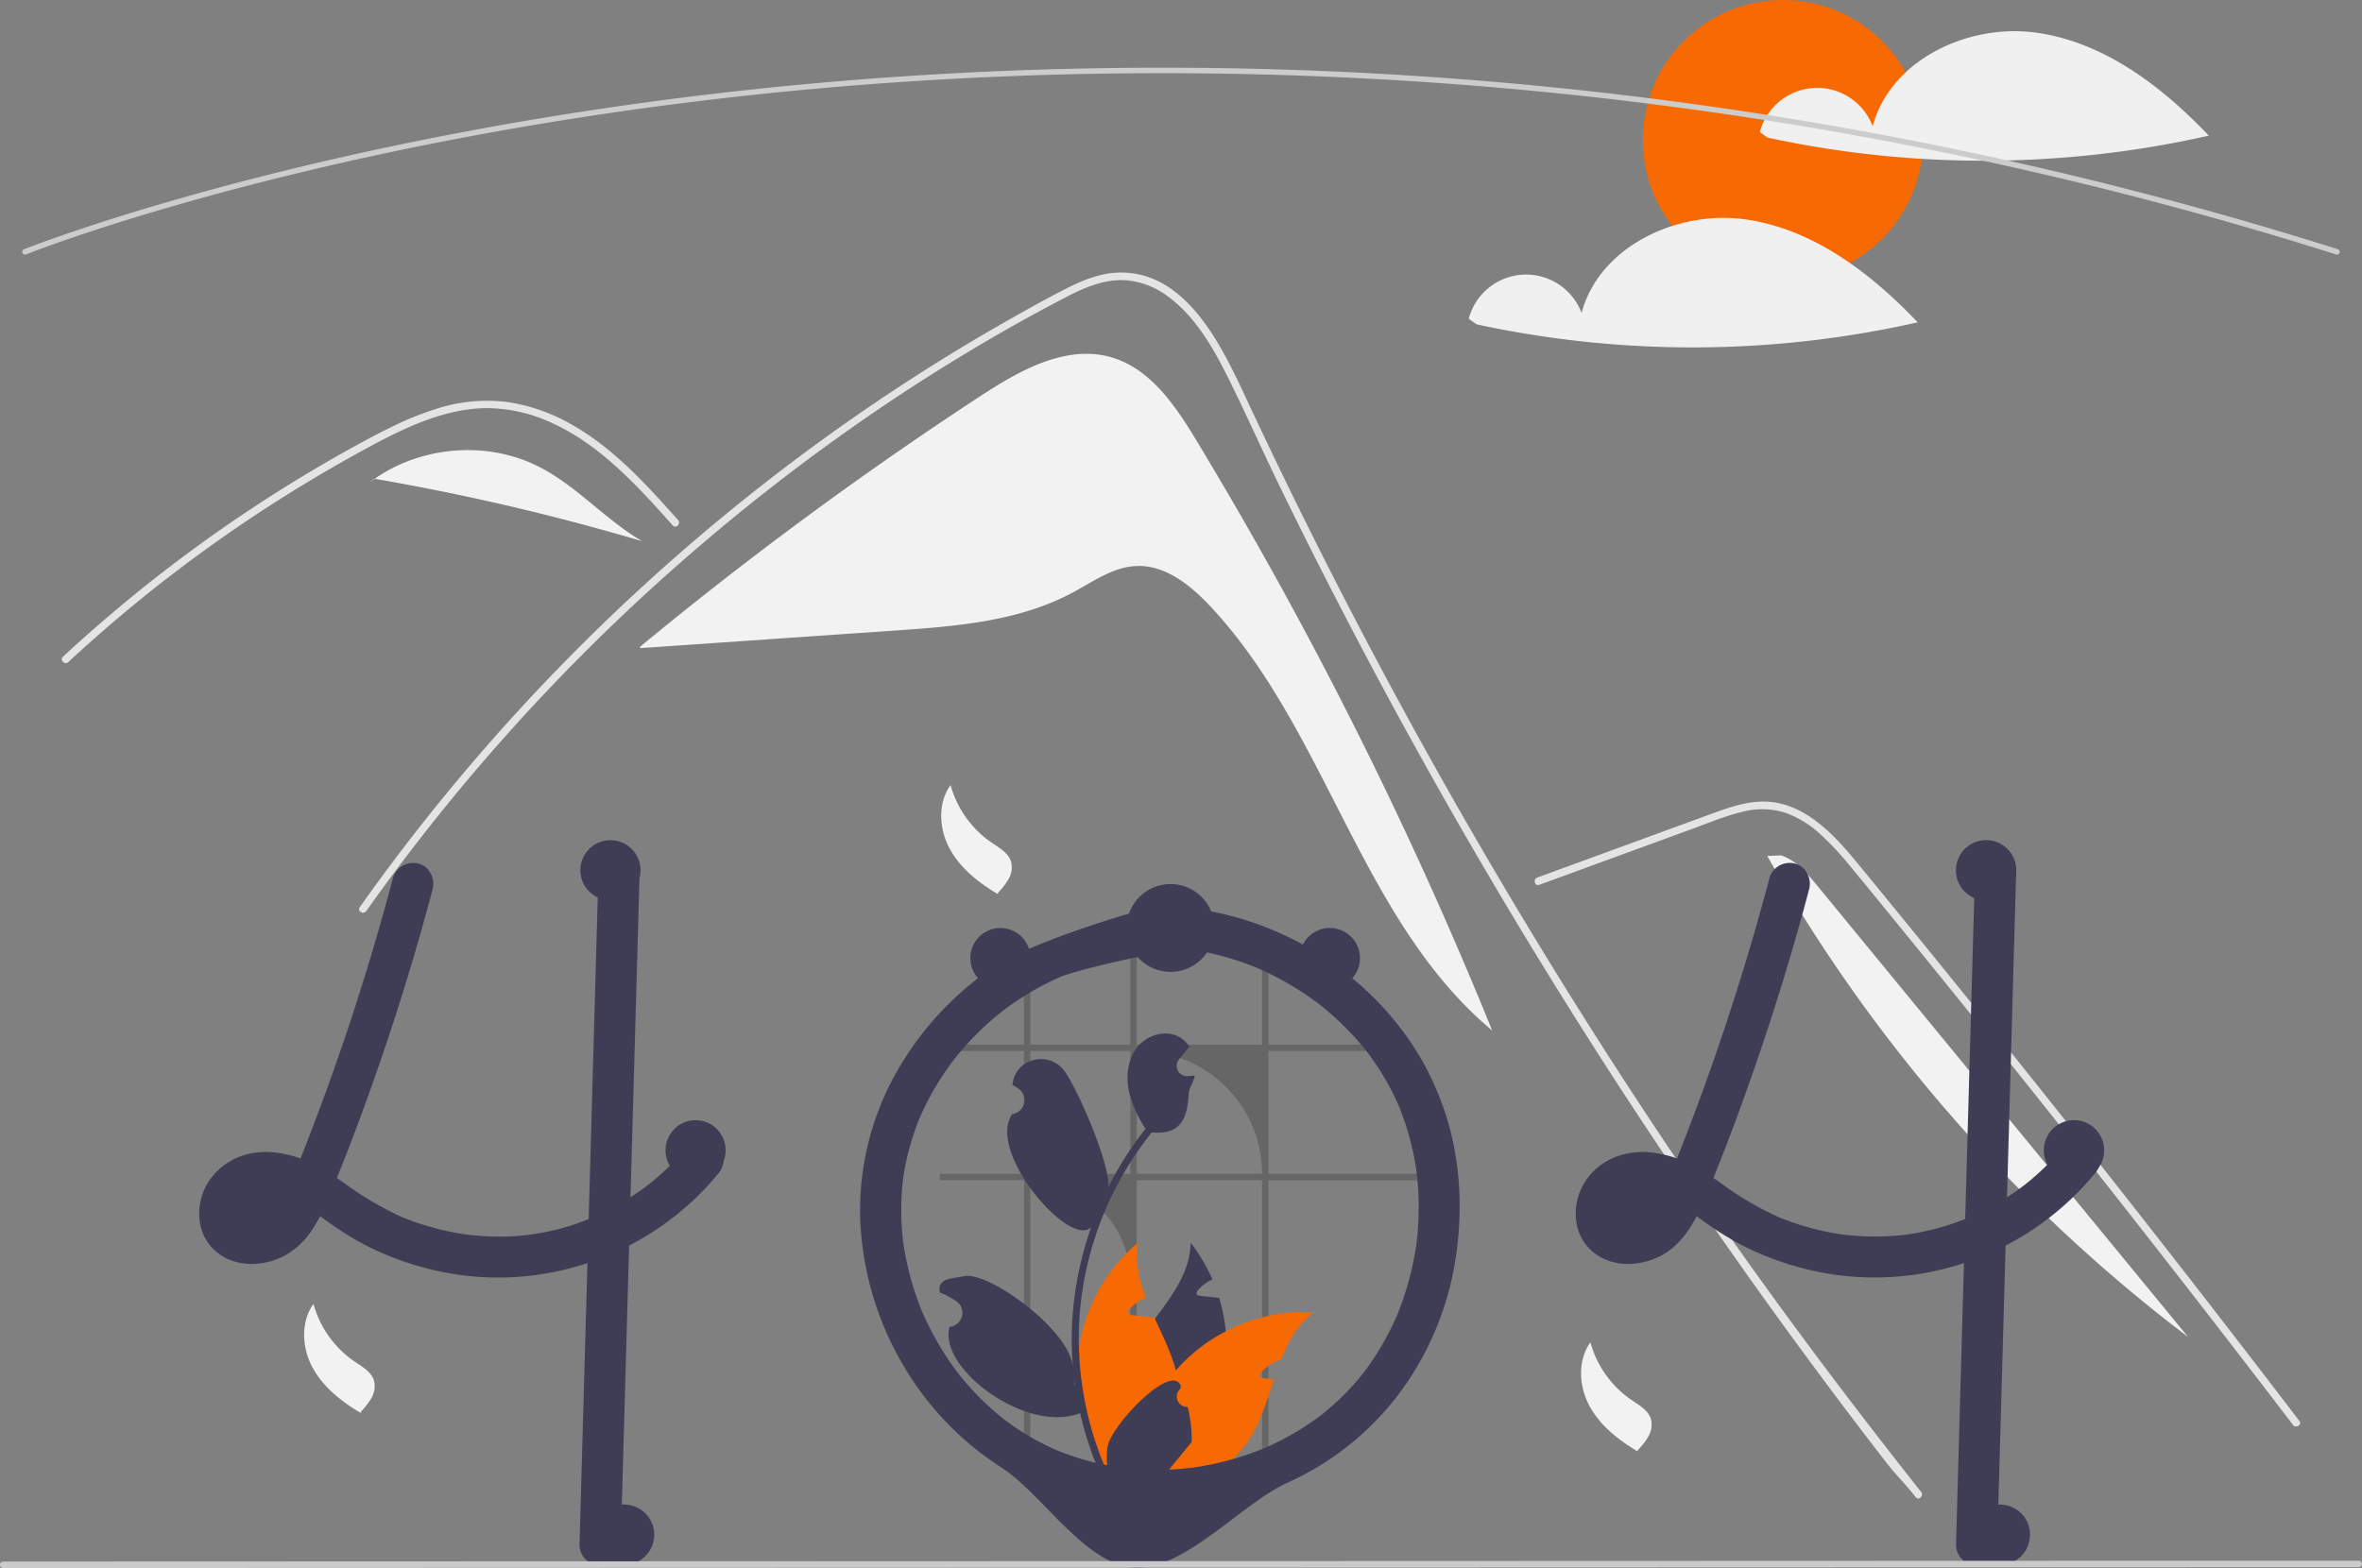 <svg height="571.148" viewBox="0 0 860.131 571.148" width="860.131" xmlns="http://www.w3.org/2000/svg"><rect x="0" y="0" width="860.131" height="571.148" fill="#808080" stroke="none"/><path d="m605.67 324.953c-7.669-12.684-16.757-26.228-30.99-30.37-16.482-4.796-33.413 4.732-47.775 14.135a1392.157 1392.157 0 0 0 -123.893 91.283l.043.492q46.226-3.188 92.451-6.376c22.265-1.535 45.296-3.283 64.972-13.816 7.467-3.997 14.745-9.336 23.206-9.708 10.512-.462 19.677 6.879 26.88 14.549 42.607 45.371 54.937 114.754 102.738 154.616a1516.995 1516.995 0 0 0 -107.633-214.807z" fill="#f2f2f2" transform="translate(-169.934 -164.426)"/><path d="m867.571 709.781c-4.712-5.95-6.637-7.343-11.285-13.348q-56.764-73.416-106.708-151.792-33.924-53.23-64.483-108.504-14.549-26.278-28.3-52.969-10.67-20.695-20.865-41.638c-1.944-3.988-3.832-7.994-5.711-12.009-4.428-9.442-8.773-18.93-13.439-28.244-5.317-10.616-11.789-21.745-21.553-28.877a29.405 29.405 0 0 0 -15.319-5.895c-7.948-.513-15.282 2.769-22.176 6.353-50.439 26.301-97.659 59.276-140.37 96.798a730.778 730.778 0 0 0 -114.042 126.591c-1.008 1.439-3.392.064-2.374-1.384q6.009-8.498 12.257-16.813a734.817 734.817 0 0 1 187.6-174.986q18.248-11.826 37.183-22.542c6.362-3.603 12.752-7.16 19.251-10.497 6.371-3.273 13.137-6.215 20.416-6.325 24.77-.385 37.595 27.667 46.405 46.542q4.153 8.911 8.406 17.766 16.075 33.621 33.387 66.628 10.685 20.379 21.837 40.52 34.707 62.718 73.779 122.897c34.506 53.143 68.737 100.089 108.046 149.785 1.082 1.375-.852 3.337-1.944 1.944z" fill="#e4e4e4" transform="translate(-169.934 -164.426)"/><path d="m414.916 355.804c-1.439-1.604-2.869-3.209-4.318-4.813-11.422-12.633-23.679-25.118-39.364-32.361a57.11 57.11 0 0 0 -23.927-5.546c-8.562.028-16.932 2.273-24.843 5.418-3.74 1.494-7.398 3.19-11.001 4.996-4.116 2.072-8.159 4.281-12.183 6.509q-11.331 6.27-22.368 13.091-21.961 13.572-42.546 29.216-10.671 8.113-20.902 16.758-9.516 8.031-18.646 16.492c-1.302 1.201-3.245-.743-1.944-1.943 1.604-1.494 3.227-2.979 4.85-4.446q6.875-6.215 13.971-12.193 12.939-10.918 26.549-20.993 21.163-15.676 43.783-29.225 11.304-6.765 22.918-12.963c2.338-1.247 4.703-2.466 7.096-3.621a113.116 113.116 0 0 1 16.868-6.866 60.006 60.006 0 0 1 25.476-2.503 66.327 66.327 0 0 1 23.505 8.131c15.401 8.608 27.346 21.919 38.97 34.909 1.174 1.32-.761 3.273-1.944 1.953z" fill="#e4e4e4" transform="translate(-169.934 -164.426)"/><path d="m730.477 486.711 36.905-13.498 18.323-6.702c5.968-2.183 11.921-4.667 18.09-6.23a28.539 28.539 0 0 1 16.374.209 37.738 37.738 0 0 1 12.771 7.917 103.64 103.64 0 0 1 10.475 11.186c3.989 4.794 7.92 9.639 11.868 14.467q24.441 29.891 48.563 60.041 24.121 30.15 47.92 60.556 23.857 30.48 47.385 61.216 2.882 3.765 5.76 7.534c1.06 1.388 3.449.02 2.375-1.388q-23.702-31.044-47.735-61.835-24.092-30.864-48.516-61.466-24.424-30.601-49.179-60.937-6.167-7.558-12.354-15.099c-3.48-4.241-6.92-8.527-10.736-12.474-7.005-7.245-15.758-13.648-26.234-13.822-6.16-.102-12.121 1.852-17.844 3.923-6.17 2.232-12.325 4.506-18.486 6.759l-37.163 13.592-9.291 3.398c-1.649.603-.937 3.262.731 2.652z" fill="#e4e4e4" transform="translate(-169.934 -164.426)"/><path d="m366.377 334.526c-18.754-9.639-42.771-7.751-60.005 4.291a855.847 855.847 0 0 1 97.371 22.726c-13.283-7.784-23.673-19.98-37.365-27.017z" fill="#f2f2f2" transform="translate(-169.934 -164.426)"/><path d="m306.188 338.784-3.61 2.935c1.221-1.027 2.491-1.99 3.795-2.901-.062-.011-.123-.023-.185-.033z" fill="#f2f2f2" transform="translate(-169.934 -164.426)"/><path d="m831.549 486.846c-3.633-4.422-7.56-9.052-12.994-10.848l-5.073.2a575.436 575.436 0 0 0 153.267 175.221q-67.6-82.286-135.2-164.572z" fill="#f2f2f2" transform="translate(-169.934 -164.426)"/><path d="m516.084 450.367a37.481 37.481 0 0 0 14.931 20.959c2.82 1.92 6.157 3.762 7.122 7.035a8.379 8.379 0 0 1 -.874 6.15 24.884 24.884 0 0 1 -3.861 5.041l-.137.512c-6.998-4.147-13.656-9.393-17.522-16.551s-4.406-16.539.341-23.145" fill="#f2f2f2" transform="translate(-169.934 -164.426)"/><path d="m749.084 653.367a37.481 37.481 0 0 0 14.931 20.959c2.82 1.92 6.157 3.762 7.122 7.035a8.379 8.379 0 0 1 -.874 6.15 24.884 24.884 0 0 1 -3.861 5.041l-.137.512c-6.998-4.147-13.656-9.393-17.522-16.551s-4.406-16.539.341-23.145" fill="#f2f2f2" transform="translate(-169.934 -164.426)"/><path d="m284.084 639.367a37.481 37.481 0 0 0 14.931 20.959c2.82 1.92 6.157 3.762 7.122 7.035a8.379 8.379 0 0 1 -.874 6.15 24.884 24.884 0 0 1 -3.861 5.041l-.137.512c-6.998-4.147-13.656-9.393-17.522-16.551s-4.406-16.539.341-23.145" fill="#f2f2f2" transform="translate(-169.934 -164.426)"/><circle cx="649.249" cy="51" fill="#f76902" r="51"/><g transform="translate(-169.934 -164.426)"><path d="m911.219 176.296c-24.717-3.341-52.935 10.019-59.341 34.124a21.597 21.597 0 0 0 -41.094 2.109l2.83 2.027a372.275 372.275 0 0 0 160.659-.726c-17.193-18.069-38.337-34.192-63.054-37.533z" fill="#f0f0f0"/><path d="m805.219 244.296c-24.717-3.341-52.935 10.019-59.341 34.124a21.597 21.597 0 0 0 -41.094 2.109l2.83 2.027a372.275 372.275 0 0 0 160.659-.726c-17.193-18.069-38.337-34.192-63.054-37.533z" fill="#f0f0f0"/><path d="m1020.946 257.154a.982.982 0 0 1 -.302-.047c-264.407-83.618-497.444-72.684-646.38-48.786-20.269 3.251-40.591 7.006-60.404 11.161-5.058 1.06-10.306 2.195-15.597 3.378-6.319 1.407-12.554 2.856-18.532 4.306q-3.873.917-7.595 1.849c-3.758.928-7.572 1.895-11.66 2.957-4.568 1.178-9.209 2.413-13.797 3.672a.442.442 0 0 1 -.051.015l0.0.001c-5.183 1.415-10.338 2.871-15.323 4.325-2.698.779-5.304 1.548-7.799 2.307-.279.077-.526.151-.776.228l-.536.163c-.311.095-.617.188-.924.275l-.02.006 0.0.001-.812.252c-.968.293-1.912.579-2.841.864-24.545 7.566-38.038 12.949-38.171 13.002a1 1 0 1 1 -.744-1.856c.134-.053 13.693-5.463 38.328-13.058.932-.286 1.879-.572 2.85-.866l.754-.234c.026-.01.052-.018.078-.025.305-.087.61-.18.919-.273l.537-.163c.268-.081.531-.161.801-.235 2.479-.754 5.093-1.524 7.798-2.307 4.987-1.455 10.147-2.911 15.334-4.328.016-.006.033-.01.049-.015v-.001c4.604-1.263 9.263-2.503 13.845-3.685 4.094-1.063 7.915-2.032 11.68-2.962q3.738-.93 7.609-1.853c5.985-1.451 12.233-2.902 18.563-4.312 5.299-1.184 10.556-2.322 15.622-3.383 19.843-4.162 40.198-7.923 60.497-11.179 149.149-23.932 382.52-34.884 647.299 48.854a1.0 1 0 0 1 -.301 1.953z" fill="#ccc"/><path d="m432.923 584.266a6.729 6.729 0 0 0 -1.7-2.67 6.43 6.43 0 0 0 -.92-.71c-2.61-1.74-6.51-2.13-8.99 0a5.81 5.81 0 0 0 -.69.71q-1.11 1.365-2.28 2.67c-1.28 1.46-2.59 2.87-3.96 4.24-.39.38-.78.77-1.18 1.15-.23.23-.46.45-.69.67-.88.84-1.78 1.65-2.69 2.45-.48.43-.96.85-1.45 1.26-.73.61-1.46 1.22-2.2 1.81-.07.05-.14.1-.21.16-.02.01-.03.03-.05.04-.01 0-.02 0-.03.02a.179.179 0 0 0 -.07.05c-.22.15-.37.25-.48.34.04-.02.08-.05.12-.07-.18.14-.37.28-.55.42-1.75 1.29-3.54 2.53-5.37 3.69a99.21 99.21 0 0 1 -14.22 7.55c-.33.13-.67.27-1.01.4a85.97 85.97 0 0 1 -40.85 6.02q-2.13-.165-4.26-.45c-1.64-.24-3.27-.53-4.89-.86a97.932 97.932 0 0 1 -18.02-5.44 118.652 118.652 0 0 1 -20.66-12.12c-1-.71-2.01-1.42-3.02-2.11 1.15-2.82 2.28-5.64 3.38-8.48.55-1.37 1.08-2.74 1.6-4.12 4.09-10.63 7.93-21.36 11.61-32.13q5.58-16.365 10.53-32.92.51-1.68.99-3.36 2.595-8.745 4.98-17.53c.15-.57.31-1.13.45-1.7q.69-2.52 1.35-5.04c1-3.79-1.26-8.32-5.24-9.23a7.634 7.634 0 0 0 -9.22 5.24c-.43 1.62-.86 3.23-1.3 4.85q-3.165 11.745-6.66 23.41-.51 1.68-1.02 3.36-7.71 25.41-16.93 50.31-1.11 3.015-2.25 6.01c-.37.98-.74 1.96-1.12 2.94-.73 1.93-1.48 3.86-2.23 5.79-.43 1.13-.87 2.26-1.31 3.38-.29.71-.57 1.42-.85 2.12a41.809 41.809 0 0 0 -8.81-2.12l-.48-.06a27.397 27.397 0 0 0 -7.01.06 23.914 23.914 0 0 0 -17.24 10.66c-4.77 7.51-4.71 18.25 1.98 24.63 6.89 6.57 17.32 6.52 25.43 2.41a28.351 28.351 0 0 0 10.52-9.86 50.569 50.569 0 0 0 2.74-4.65c.21.14.42.28.63.43.8.56 1.6 1.13 2.39 1.69a111.738 111.738 0 0 0 14.51 8.91 108.359 108.359 0 0 0 34.62 10.47c.27.03.53.07.8.1 1.33.17 2.67.3 4.01.41a103.782 103.782 0 0 0 55.58-11.36q2.175-1.125 4.31-2.36 3.315-1.92 6.48-4.08c1.15-.78 2.27-1.57 3.38-2.4a101.042 101.042 0 0 0 13.51-11.95q2.355-2.475 4.51-5.11a8.061 8.061 0 0 0 2.2-5.3 7.564 7.564 0 0 0 -.5-2.64zm-165.59 23.82c.21-.15.42-.31.62-.47-.06.15-.35.32-.62.47zm3.21-3.23c-.23.26-.44.52-.67.78a23.366 23.366 0 0 1 -2.25 2.2c-.11.1-.23.2-.35.29a.01.01 0 0 0 -.01.01 3.804 3.804 0 0 0 -.42.22q-.645.39-1.32.72a17.005 17.005 0 0 1 -2.71.75 16.799 16.799 0 0 1 -2.13.02h-.02a14.823 14.823 0 0 1 -1.45-.4c-.24-.12-.47-.26-.7-.4-.09-.08-.17-.16-.22-.21a2.44 2.44 0 0 1 -.27-.29.01.01 0 0 0 -.01-.01c-.11-.2-.23-.4-.34-.6a.031.031 0 0 1 -.01-.02c-.08-.25-.15-.51-.21-.77a12.511 12.511 0 0 1 .01-1.37 13.467 13.467 0 0 1 .54-1.88 11.068 11.068 0 0 1 .69-1.26c.02-.04.12-.2.23-.38.01-.01.01-.01.01-.02.15-.17.3-.35.46-.51.27-.3.56-.56.85-.83a18.022 18.022 0 0 1 1.75-1.01 19.481 19.481 0 0 1 2.93-.79 24.989 24.989 0 0 1 4.41.04 30.301 30.301 0 0 1 4.1 1.01 36.945 36.945 0 0 1 -2.77 4.54c-.04.06-.08.12-.12.17zm-11.12-3.29a2.18 2.18 0 0 1 -.31.39 1.409 1.409 0 0 1 .31-.39z" fill="#3f3d56"/><path d="m402.863 482.136q-.135 4.71-.27 9.42-.285 10.455-.59 20.92-.315 11.775-.66 23.54-.165 6.075-.34 12.15-.465 16.365-.92 32.72c-.03 1.13-.07 2.25-.1 3.38q-.225 8.115-.45 16.23-.255 8.805-.5 17.61-.18 6.6-.37 13.21-1.35 47.895-2.7 95.79a7.648 7.648 0 0 1 -7.5 7.5 7.561 7.561 0 0 1 -7.5-7.5q.75-26.94 1.52-53.88.675-24.36 1.37-48.72.225-8.025.45-16.06.345-12.09.68-24.18c.03-1.13.07-2.25.1-3.38.02-.99.05-1.97.08-2.96q.66-23.475 1.32-46.96.27-9.24.52-18.49.3-10.545.6-21.08c.09-3.09.17-6.17.26-9.26a7.648 7.648 0 0 1 7.5-7.5 7.561 7.561 0 0 1 7.5 7.5z" fill="#3f3d56"/><path d="m814.291 484.217a893.238 893.238 0 0 1 -28.161 87.941c-3.007 7.946-6.083 15.877-9.371 23.712l.756-1.792a54.583 54.583 0 0 1 -5.59 10.612q-.229.321-.467.636 1.166-1.49.443-.589c-.254.301-.505.602-.768.895a23.664 23.664 0 0 1 -2.249 2.203q-.301.258-.612.504l.938-.729c-.109.257-.873.597-1.111.743a18.254 18.254 0 0 1 -2.405 1.219l1.792-.756a19.086 19.086 0 0 1 -4.231 1.161l1.994-.268a17.021 17.021 0 0 1 -4.298.046l1.994.268a14.002 14.002 0 0 1 -3.405-.917l1.792.756a12.012 12.012 0 0 1 -1.679-.896c-.271-.177-1.105-.809-.015.025 1.133.866.146.074-.088-.156-.194-.192-.37-.4-.56-.595-.882-.905.996 1.557.397.499a18.182 18.182 0 0 1 -.878-1.637l.756 1.792a11.925 11.925 0 0 1 -.728-2.651l.268 1.994a13.651 13.651 0 0 1 -.003-3.405l-.268 1.994a15.964 15.964 0 0 1 .995-3.68l-.756 1.792a16.729 16.729 0 0 1 1.178-2.298 6.729 6.729 0 0 1 .729-1.071c.049.016-1.269 1.513-.569.757.183-.198.354-.406.539-.602.296-.314.614-.601.926-.898 1.045-.994-1.462.966-.257.179a19.049 19.049 0 0 1 2.749-1.499l-1.792.756a20.311 20.311 0 0 1 4.995-1.34l-1.994.268a25.628 25.628 0 0 1 6.461.076l-1.994-.268a33.211 33.211 0 0 1 7.892 2.22l-1.792-.756c5.39 2.314 10.163 5.749 14.928 9.118a111.95 111.95 0 0 0 14.506 8.906 108.388 108.388 0 0 0 34.622 10.474 103.933 103.933 0 0 0 92.586-36.752 8.078 8.078 0 0 0 2.197-5.303 7.632 7.632 0 0 0 -2.197-5.303c-2.752-2.526-7.949-3.239-10.607 0a95.636 95.636 0 0 1 -8.107 8.727q-2.017 1.914-4.142 3.71-1.214 1.026-2.461 2.011c-.393.311-1.619 1.138.263-.197-.431.306-.845.64-1.271.955a99.269 99.269 0 0 1 -20.332 11.565l1.792-.756a96.836 96.836 0 0 1 -24.171 6.622l1.994-.268a97.643 97.643 0 0 1 -25.754-.038l1.994.268a99.8 99.8 0 0 1 -24.857-6.77l1.792.756a116.025 116.025 0 0 1 -21.736-12.591 86.877 86.877 0 0 0 -11.113-6.994 42.824 42.824 0 0 0 -14.438-4.389c-9.439-1.111-19.057 2.566-24.246 10.72-4.776 7.505-4.714 18.244 1.974 24.625 6.888 6.572 17.318 6.517 25.436 2.406 7.817-3.959 12.513-12.185 15.815-19.942 7.431-17.455 14.01-35.314 20.14-53.263q9.097-26.637 16.499-53.813.917-3.366 1.807-6.739c1.001-3.789-1.261-8.32-5.238-9.226a7.633 7.633 0 0 0 -9.226 5.238z" fill="#3f3d56"/><path d="m889.124 482.136-2.7 95.793-2.685 95.294-1.518 53.884a7.565 7.565 0 0 0 7.5 7.5 7.649 7.649 0 0 0 7.5-7.5l2.7-95.793 2.685-95.294 1.518-53.884a7.565 7.565 0 0 0 -7.5-7.5 7.649 7.649 0 0 0 -7.5 7.5z" fill="#3f3d56"/><path d="m629.526 700.361h2.329v-106.042h54.329v-2.323h-54.329v-44.744h41.956q-.923-1.173-1.899-2.317h-40.057v-29.553c-.77-.328-1.547-.645-2.329-.944v30.496h-45.652v-37.865c-.782.036-1.553.09-2.329.155v37.71h-36.42v-28.251c-.782.346-1.553.711-2.317 1.093v27.158h-30.616v2.317h30.616v44.744h-30.616v2.323h30.616v106.042h2.317v-106.042a36.413 36.413 0 0 1 36.42 36.42v69.622h2.329v-106.042h45.652zm-84.401-108.365v-44.744h36.42v44.744zm38.749 0v-44.744h.914a44.741 44.741 0 0 1 44.738 44.744z" opacity=".2"/><path d="m615.303 668.566a63.059 63.059 0 0 1 -20.05 33.7c-.74.64-1.48 1.26-2.25 1.87q-2.805.255-5.57.52c-1.53.14-3.04.29-4.54.43l-.27.03-.19-1.64-.76-6.64a37.623 37.623 0 0 1 -3.3-32.44c2.64-7.12 7.42-13.41 12.12-19.65 6.49-8.62 12.8-17.14 13.03-27.65a60.544 60.544 0 0 1 7.9 13.33 16.432 16.432 0 0 0 -5.12 3.77c-.41.45-.82 1.08-.54 1.62.24.46.84.57 1.36.63 1.25.13 2.51.26 3.76.39 1 .11 2 .21 3 .32a63.99 63.99 0 0 1 2.45 12.18 61.189 61.189 0 0 1 -1.03 19.23z" fill="#3f3d56"/><path d="m648.503 642.356c-5.9 4.29-9.35 10.46-12.03 17.26a16.628 16.628 0 0 0 -7.17 4.58c-.41.45-.82 1.08-.54 1.62.24.46.84.57 1.36.63 1.25.13 2.51.26 3.76.39-2.68 8.04-5.14 16.36-9.88 23.15a36.989 36.989 0 0 1 -12.03 10.91 38.492 38.492 0 0 1 -4.02 1.99q-7.62.585-14.95 1.25-2.805.255-5.57.52c-1.53.14-3.04.29-4.54.43q-.015-.825 0-1.65a63.304 63.304 0 0 1 15.25-39.86c.45-.52.91-1.03 1.38-1.54a61.792 61.792 0 0 1 16.81-12.7 62.654 62.654 0 0 1 32.17-6.98z" fill="#f76902"/><path d="m589.163 699.526-1.15 3.4-.58 1.73c-1.53.14-3.04.29-4.54.43l-.27.03c-1.66.17-3.31.34-4.96.51-.43-.5-.86-1.01-1.28-1.53a62.03 62.03 0 0 1 8.07-87.11c-1.32 6.91.22 13.53 2.75 20.1-.27.11-.53.22-.78.34a16.432 16.432 0 0 0 -5.12 3.77c-.41.45-.82 1.08-.54 1.62.24.46.84.57 1.36.63 1.25.13 2.51.26 3.76.39 1 .11 2 .21 3 .32q.705.075 1.41.15c.07.15.13.29.2.44 2.85 6.18 5.92 12.39 7.65 18.83a43.666 43.666 0 0 1 1.02 4.91 37.604 37.604 0 0 1 -10 31.04z" fill="#f76902"/><path d="m689.821 554.487c-8.609-16.792-21.946-30.921-37.632-41.304a114.237 114.237 0 0 0 -52.563-18.38q-3.69-.335-7.399-.393c-2.921-.044-46.866 12.632-61.587 22.982a114.295 114.295 0 0 0 -35.333 39.527 102.5 102.5 0 0 0 -12.126 51.633 113.564 113.564 0 0 0 14.703 51.476 110.475 110.475 0 0 0 36.444 38.746c15.338 9.787 30.745 35.736 48.854 36.652 18.246.923 39.054-23.555 55.695-30.987a104.425 104.425 0 0 0 41.726-34.005 110.25 110.25 0 0 0 19.599-48.948c2.574-18.083 1.374-36.733-4.801-54.016a111.86 111.86 0 0 0 -5.58-12.983c-1.78-3.505-6.996-4.796-10.261-2.691a7.68 7.68 0 0 0 -2.691 10.261q1.568 3.088 2.915 6.278l-.756-1.792a101.151 101.151 0 0 1 6.876 25.538l-.268-1.994a109.229 109.229 0 0 1 -.066 28.683l.268-1.994a109.734 109.734 0 0 1 -7.555 27.674l.756-1.792a104.212 104.212 0 0 1 -6.672 13.098q-1.923 3.186-4.081 6.222c-.632.888-1.283 1.761-1.939 2.631-.856 1.136 1.167-1.483.282-.369-.151.19-.3.38-.452.569q-.681.852-1.382 1.688a93.613 93.613 0 0 1 -10.176 10.384q-1.366 1.192-2.778 2.331c-.469.378-.932.773-1.421 1.125.019-.013 1.58-1.199.656-.511-.29.216-.579.436-.87.652q-2.91 2.156-5.974 4.092a103.485 103.485 0 0 1 -14.756 7.713l1.792-.756a109.215 109.215 0 0 1 -27.597 7.552l1.994-.268a108.154 108.154 0 0 1 -28.589.051l1.994.268a99.835 99.835 0 0 1 -25.095-6.784l1.792.756a93.643 93.643 0 0 1 -13.416-6.991q-3.174-2-6.184-4.247c-.286-.214-.57-.43-.855-.645-.915-.691.658.51.67.518a19.169 19.169 0 0 1 -1.535-1.225q-1.454-1.184-2.861-2.422a101.989 101.989 0 0 1 -10.493-10.709q-1.213-1.434-2.374-2.911c-.335-.426-.947-1.29.404.529-.178-.239-.362-.474-.542-.712q-.647-.858-1.276-1.728-2.203-3.048-4.188-6.246a109.29 109.29 0 0 1 -7.805-15.108l.756 1.792a106.588 106.588 0 0 1 -7.34-26.837l.268 1.994a97.866 97.866 0 0 1 -.048-25.636l-.268 1.994a94.673 94.673 0 0 1 6.595-23.959l-.756 1.792a101.557 101.557 0 0 1 7.195-13.856q2.066-3.323 4.378-6.485.525-.718 1.062-1.428c.324-.428 1.215-1.493-.305.388.149-.184.293-.374.439-.56q1.269-1.608 2.6-3.165a107.402 107.402 0 0 1 10.883-11.021q1.474-1.292 2.995-2.529.691-.562 1.391-1.113c.187-.147.376-.291.562-.439-1.997 1.59-.555.433-.102.093q3.134-2.348 6.435-4.461a103.644 103.644 0 0 1 15.387-8.108l-1.792.756c7.76-3.258 42.141-10.949 48.394-10.11l-1.994-.268a106.225 106.225 0 0 1 26.72 7.382l-1.792-.756a110.313 110.313 0 0 1 12.6 6.329q3.043 1.784 5.967 3.763 1.384.937 2.738 1.915.677.489 1.346.989c.248.185.494.373.741.558 1.039.779-1.431-1.128-.342-.267a110.843 110.843 0 0 1 10.368 9.253q2.401 2.445 4.637 5.045 1.147 1.334 2.246 2.708c.364.455 1.605 2.101.084.085.372.493.747.982 1.114 1.479a97.977 97.977 0 0 1 8.392 13.538c1.793 3.498 6.987 4.802 10.261 2.691a7.677 7.677 0 0 0 2.691-10.261z" fill="#3f3d56"/><path d="m602.431 676.882a3.78 3.78 0 0 1 -2.739-6.551c.095-.379.164-.651.259-1.03q-.051-.124-.103-.247c-3.48-8.298-25.685 14.833-26.645 22.632a30.029 30.029 0 0 0 .527 10.328 120.392 120.392 0 0 1 -10.952-50.003 116.202 116.202 0 0 1 .721-12.963q.597-5.293 1.657-10.511a121.787 121.787 0 0 1 24.151-51.616c6.874.384 12.898-.663 13.48-13.985.103-2.37 1.861-4.422 2.248-6.756-.656.086-1.323.14-1.979.183-.204.011-.42.021-.624.032l-.077.003a3.745 3.745 0 0 1 -3.076-6.101q.425-.523.851-1.046c.43-.538.871-1.065 1.302-1.603a1.865 1.865 0 0 0 .14-.161c.495-.613.99-1.216 1.485-1.829a10.829 10.829 0 0 0 -3.55-3.432c-4.959-2.905-11.801-.893-15.384 3.593-3.593 4.486-4.271 10.779-3.023 16.384a43.398 43.398 0 0 0 6.003 13.383c-.269.344-.549.678-.818 1.022a122.574 122.574 0 0 0 -12.794 20.268c1.016-7.939-11.412-36.608-16.218-42.681-5.773-7.294-17.611-4.111-18.628 5.136q-.015.134-.029.268 1.071.604 2.096 1.282a5.127 5.127 0 0 1 -2.067 9.33l-.105.016c-9.556 13.644 21.077 49.155 28.745 41.181a125.11 125.11 0 0 0 -6.734 31.693 118.664 118.664 0 0 0 .086 19.16l-.032-.226c-1.704-13.882-30.931-34.523-39.466-32.803-4.917.99-9.76.765-9.013 5.725q.018.119.036.237a34.442 34.442 0 0 1 3.862 1.861q1.071.604 2.096 1.282a5.127 5.127 0 0 1 -2.067 9.33l-.105.016c-.075.011-.14.022-.215.032-4.35 14.966 27.907 39.12 47.518 31.435h.011a125.075 125.075 0 0 0 8.402 24.528h30.015c.108-.334.204-.678.301-1.011a34.102 34.102 0 0 1 -8.305-.495c2.227-2.733 4.454-5.487 6.681-8.219a1.861 1.861 0 0 0 .14-.161c1.13-1.398 2.27-2.786 3.399-4.185l.001-.002a49.952 49.952 0 0 0 -1.464-12.725zm-34.371-67.613.016-.021-.016.043zm-6.648 59.932-.258-.581c.011-.42.011-.839 0-1.269 0-.118-.021-.237-.021-.355.097.742.183 1.485.29 2.227z" fill="#3f3d56"/></g><circle cx="95.249" cy="439" fill="#3f3d56" r="11"/><circle cx="227.249" cy="559" fill="#3f3d56" r="11"/><circle cx="728.249" cy="559" fill="#3f3d56" r="11"/><circle cx="755.249" cy="419" fill="#3f3d56" r="11"/><circle cx="723.249" cy="317" fill="#3f3d56" r="11"/><path d="m434.183 583.426a10.949 10.949 0 1 1 -.21-2.16 10.992 10.992 0 0 1 .21 2.16z" fill="#3f3d56" transform="translate(-169.934 -164.426)"/><circle cx="484.249" cy="349" fill="#3f3d56" r="11"/><path d="m545.183 513.426a10.949 10.949 0 1 1 -.21-2.16 10.992 10.992 0 0 1 .21 2.16z" fill="#3f3d56" transform="translate(-169.934 -164.426)"/><path d="m403.183 481.426a10.949 10.949 0 1 1 -.21-2.16 10.992 10.992 0 0 1 .21 2.16z" fill="#3f3d56" transform="translate(-169.934 -164.426)"/><circle cx="599.249" cy="443" fill="#3f3d56" r="11"/><circle cx="426.249" cy="338" fill="#3f3d56" r="16"/><path d="m1028.875 735.267-857.75.307a1.191 1.191 0 1 1 0-2.381l857.75-.307a1.191 1.191 0 0 1 0 2.381z" fill="#cacaca" transform="translate(-169.934 -164.426)"/></svg>